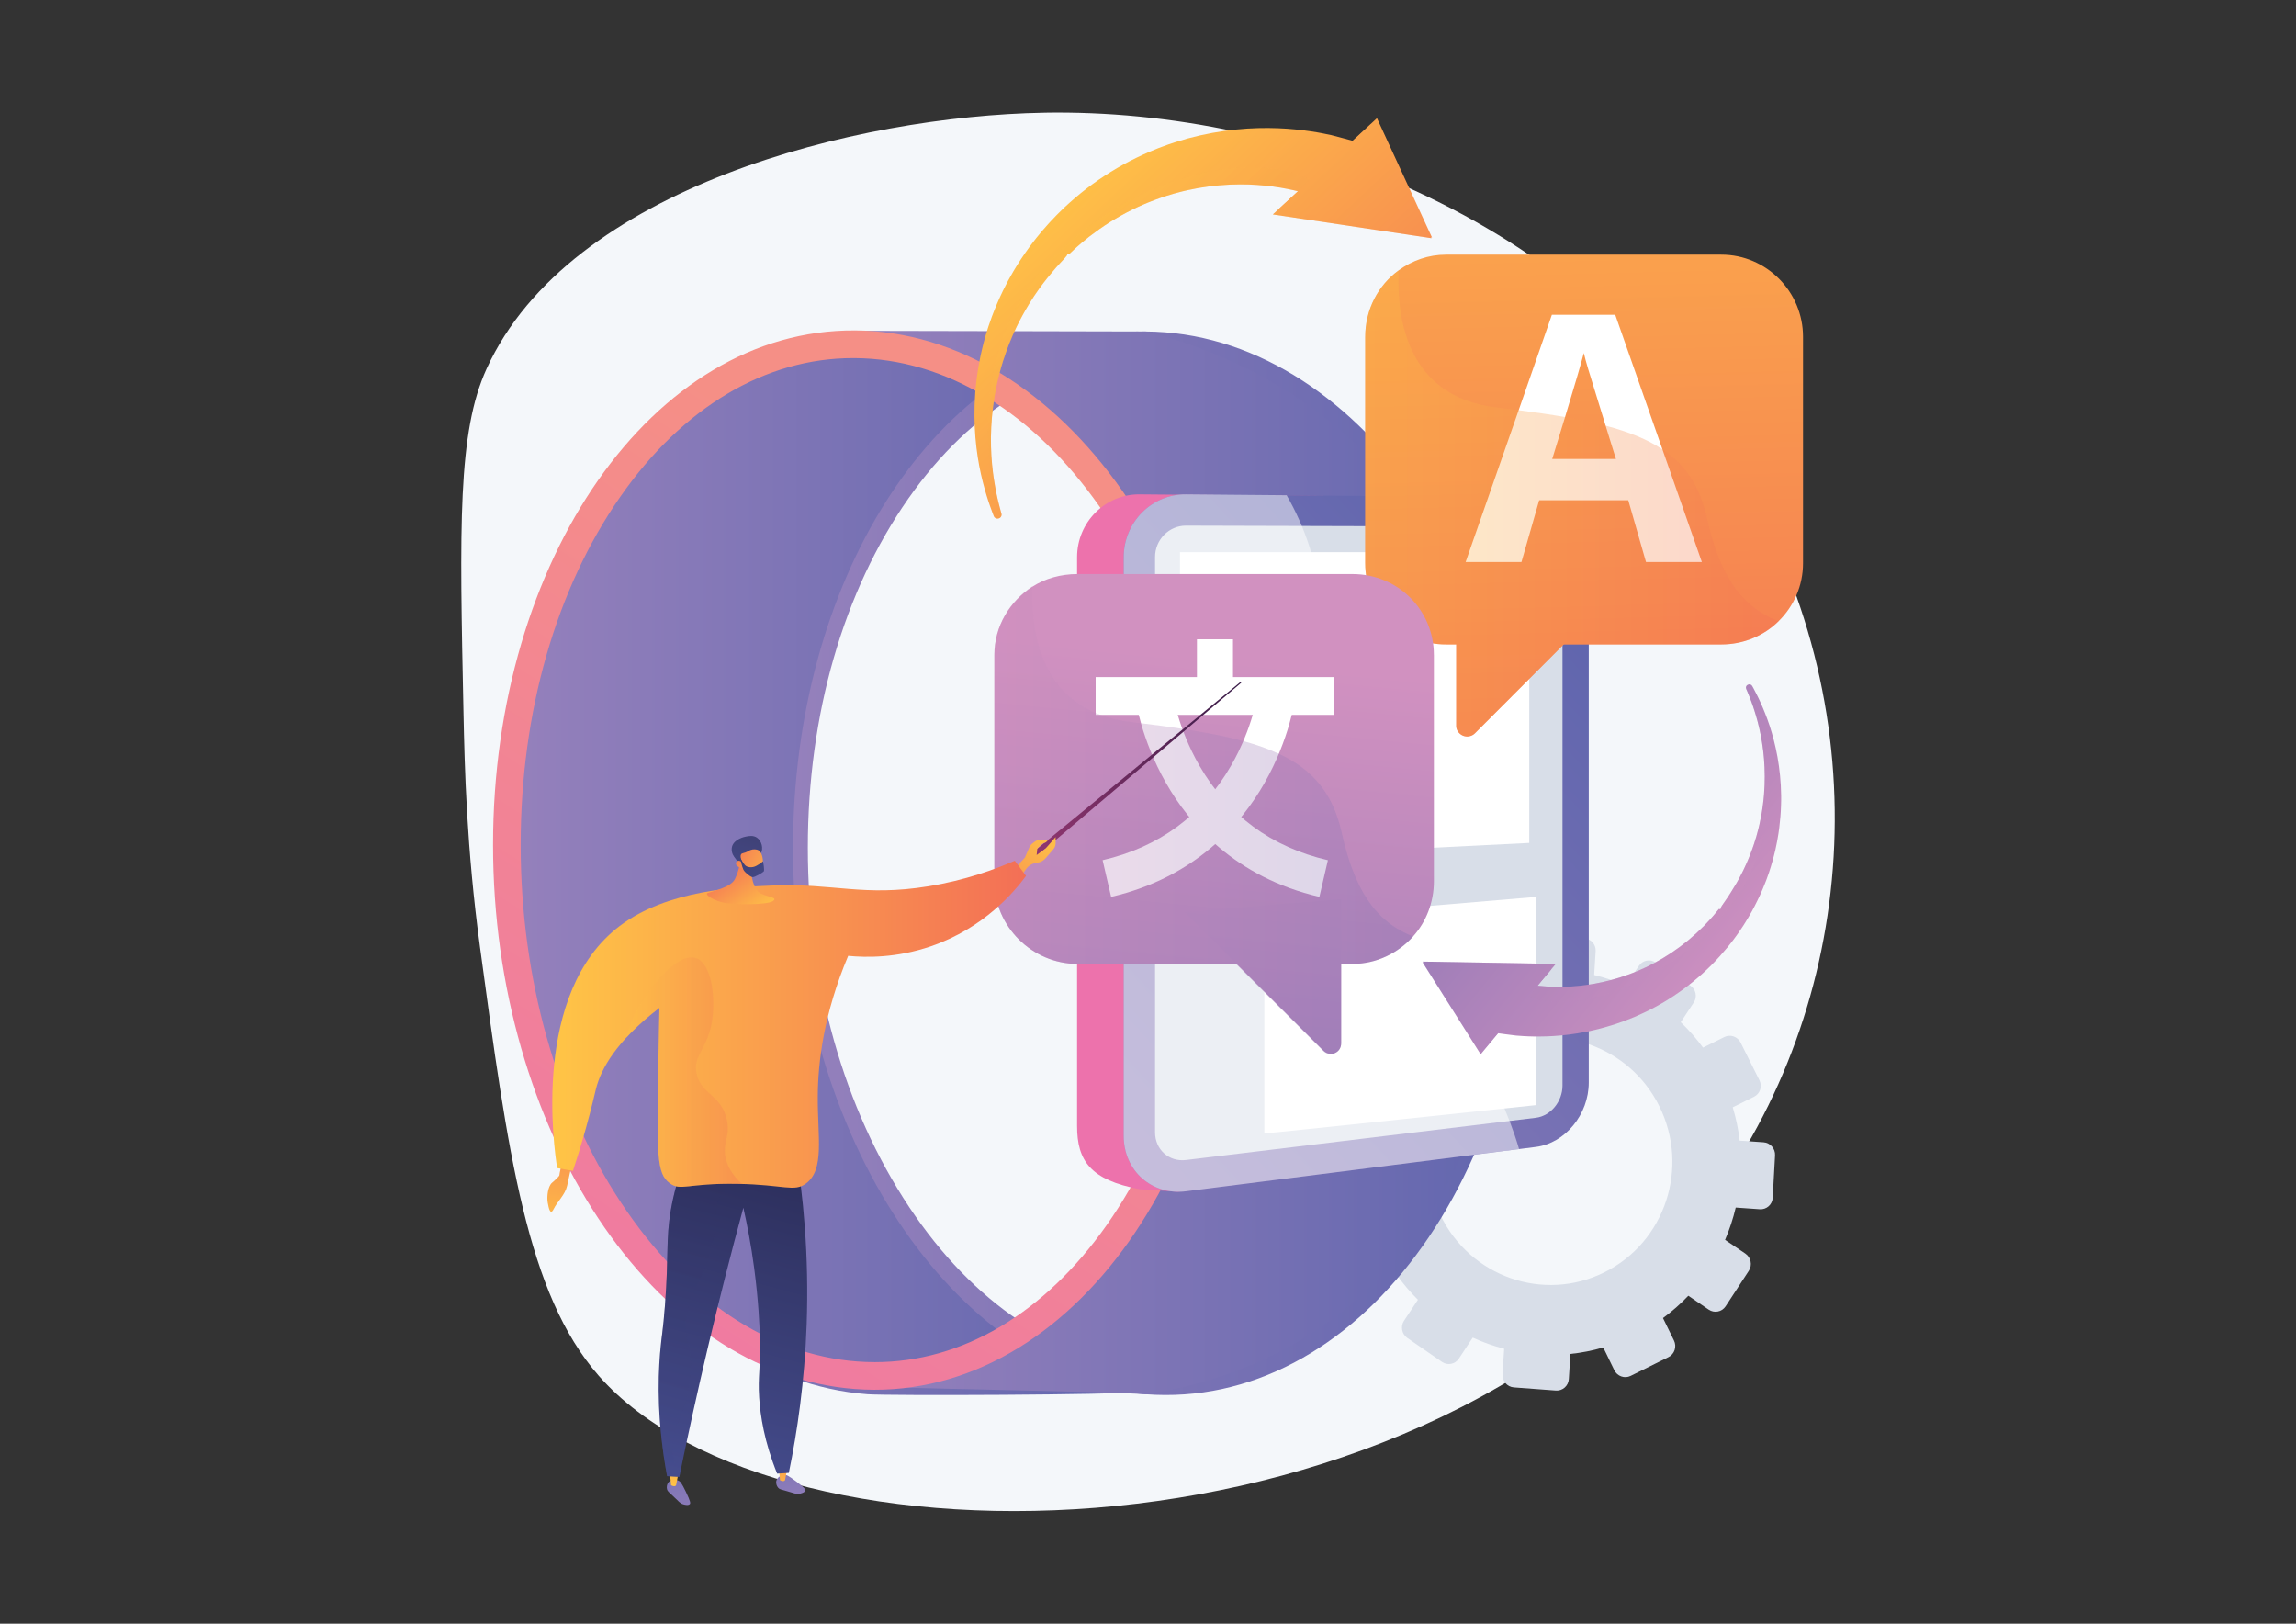 <?xml version="1.0" encoding="UTF-8"?>
<svg xmlns="http://www.w3.org/2000/svg" xmlns:xlink="http://www.w3.org/1999/xlink" viewBox="0 0 841.89 595.28">
  <rect x="0" y="0" width="841.89" height="595.28" fill="#333333" stroke="none"/>
  <defs>
    <style>
      .cls-1 {
        fill: url(#linear-gradient);
      }

      .cls-2 {
        fill: #f4f7fa;
      }

      .cls-3, .cls-4 {
        fill: #fff;
      }

      .cls-5 {
        fill: #d8dee8;
      }

      .cls-6 {
        fill: url(#linear-gradient-9);
      }

      .cls-6, .cls-7, .cls-8, .cls-9, .cls-10, .cls-11, .cls-12, .cls-13 {
        mix-blend-mode: multiply;
        opacity: .3;
      }

      .cls-7 {
        fill: url(#linear-gradient-12);
      }

      .cls-8 {
        fill: url(#linear-gradient-23);
      }

      .cls-9 {
        fill: url(#linear-gradient-21);
      }

      .cls-10 {
        fill: url(#linear-gradient-29);
      }

      .cls-11 {
        fill: url(#linear-gradient-36);
      }

      .cls-12 {
        fill: url(#linear-gradient-31);
      }

      .cls-13 {
        fill: url(#linear-gradient-34);
      }

      .cls-4, .cls-14 {
        mix-blend-mode: soft-light;
      }

      .cls-15 {
        fill: url(#linear-gradient-8);
      }

      .cls-16 {
        fill: url(#linear-gradient-3);
      }

      .cls-17 {
        fill: url(#linear-gradient-4);
      }

      .cls-18 {
        fill: url(#linear-gradient-2);
      }

      .cls-19 {
        fill: url(#linear-gradient-6);
      }

      .cls-20 {
        fill: url(#linear-gradient-7);
      }

      .cls-21 {
        fill: url(#linear-gradient-5);
      }

      .cls-22 {
        fill: url(#linear-gradient-14);
      }

      .cls-23 {
        fill: url(#linear-gradient-18);
      }

      .cls-24 {
        fill: url(#linear-gradient-22);
      }

      .cls-25 {
        fill: url(#linear-gradient-20);
      }

      .cls-26 {
        fill: url(#linear-gradient-15);
      }

      .cls-27 {
        fill: url(#linear-gradient-19);
      }

      .cls-28 {
        fill: url(#linear-gradient-16);
      }

      .cls-29 {
        fill: url(#linear-gradient-17);
      }

      .cls-30 {
        fill: url(#linear-gradient-13);
      }

      .cls-31 {
        fill: url(#linear-gradient-10);
      }

      .cls-32 {
        fill: url(#linear-gradient-11);
      }

      .cls-33 {
        fill: url(#linear-gradient-27);
      }

      .cls-34 {
        fill: url(#linear-gradient-24);
      }

      .cls-35 {
        fill: url(#linear-gradient-26);
      }

      .cls-36 {
        fill: url(#linear-gradient-35);
      }

      .cls-37 {
        fill: url(#linear-gradient-37);
      }

      .cls-38 {
        fill: url(#linear-gradient-25);
      }

      .cls-39 {
        fill: url(#linear-gradient-28);
      }

      .cls-40 {
        fill: url(#linear-gradient-33);
      }

      .cls-41 {
        fill: url(#linear-gradient-30);
      }

      .cls-42 {
        fill: url(#linear-gradient-32);
      }

      .cls-43 {
        isolation: isolate;
      }

      .cls-14 {
        opacity: .5;
      }
    </style>
    <linearGradient id="linear-gradient" x1="286.08" y1="316.48" x2="560.74" y2="316.48" gradientUnits="userSpaceOnUse">
      <stop offset="0" stop-color="#9681bc"/>
      <stop offset="1" stop-color="#6166ae"/>
    </linearGradient>
    <linearGradient id="linear-gradient-2" x1="184.1" y1="316.48" x2="417.23" y2="316.48" xlink:href="#linear-gradient"/>
    <linearGradient id="linear-gradient-3" x1="309.62" y1="316.22" x2="555.71" y2="316.22" xlink:href="#linear-gradient"/>
    <linearGradient id="linear-gradient-4" x1="380.04" y1="216.4" x2="148.06" y2="579.44" gradientUnits="userSpaceOnUse">
      <stop offset="0" stop-color="#f58f86"/>
      <stop offset="1" stop-color="#ed72ac"/>
    </linearGradient>
    <linearGradient id="linear-gradient-5" x1="667.7" y1="259.54" x2="477.51" y2="298.22" xlink:href="#linear-gradient-4"/>
    <linearGradient id="linear-gradient-6" x1="344.19" y1="440.6" x2="573.72" y2="231.1" xlink:href="#linear-gradient"/>
    <linearGradient id="linear-gradient-7" x1="574.75" y1="-75.05" x2="585" y2="327.41" gradientUnits="userSpaceOnUse">
      <stop offset="0" stop-color="#ffc546"/>
      <stop offset="1" stop-color="#f36f56"/>
    </linearGradient>
    <linearGradient id="linear-gradient-8" x1="554.72" y1="-74.38" x2="564.98" y2="328.06" xlink:href="#linear-gradient-7"/>
    <linearGradient id="linear-gradient-9" x1="500.59" y1="184.58" x2="652.17" y2="184.58" xlink:href="#linear-gradient-7"/>
    <linearGradient id="linear-gradient-10" x1="449.09" y1="241.63" x2="420.25" y2="537.69" gradientUnits="userSpaceOnUse">
      <stop offset="0" stop-color="#d191c0"/>
      <stop offset="1" stop-color="#8172b4"/>
    </linearGradient>
    <linearGradient id="linear-gradient-11" x1="474.98" y1="236.1" x2="446.25" y2="531.04" xlink:href="#linear-gradient-10"/>
    <linearGradient id="linear-gradient-12" x1="364.6" y1="300.67" x2="518.21" y2="300.67" xlink:href="#linear-gradient-10"/>
    <linearGradient id="linear-gradient-13" x1="451.88" y1="239.24" x2="375.52" y2="330.87" gradientUnits="userSpaceOnUse">
      <stop offset="0" stop-color="#321944"/>
      <stop offset="1" stop-color="#a13b77"/>
    </linearGradient>
    <linearGradient id="linear-gradient-14" x1="388.45" y1="305.13" x2="350.06" y2="340.21" xlink:href="#linear-gradient-7"/>
    <linearGradient id="linear-gradient-15" x1="201.66" y1="455.99" x2="210.74" y2="395.32" xlink:href="#linear-gradient-7"/>
    <linearGradient id="linear-gradient-16" x1="251.13" y1="562.04" x2="243.7" y2="518.29" xlink:href="#linear-gradient"/>
    <linearGradient id="linear-gradient-17" x1="246.74" y1="545.06" x2="249.22" y2="519.19" xlink:href="#linear-gradient-7"/>
    <linearGradient id="linear-gradient-18" x1="291.68" y1="555.16" x2="284.25" y2="511.41" xlink:href="#linear-gradient"/>
    <linearGradient id="linear-gradient-19" x1="286.16" y1="548.83" x2="288.63" y2="522.97" xlink:href="#linear-gradient-7"/>
    <linearGradient id="linear-gradient-20" x1="254.17" y1="541.68" x2="292.69" y2="396.95" gradientUnits="userSpaceOnUse">
      <stop offset="0" stop-color="#454c8d"/>
      <stop offset="1" stop-color="#26274f"/>
    </linearGradient>
    <linearGradient id="linear-gradient-21" x1="241.48" y1="538.31" x2="280" y2="393.57" xlink:href="#linear-gradient-20"/>
    <linearGradient id="linear-gradient-22" x1="202.5" y1="375.49" x2="376.21" y2="375.49" xlink:href="#linear-gradient-7"/>
    <linearGradient id="linear-gradient-23" x1="229.62" y1="393.04" x2="272.07" y2="393.04" xlink:href="#linear-gradient-7"/>
    <linearGradient id="linear-gradient-24" x1="-2723.29" y1="1260.45" x2="-2723.29" y2="1236.62" gradientTransform="translate(-2683.26 825.87) rotate(145.79) scale(1 -1)" xlink:href="#linear-gradient-7"/>
    <linearGradient id="linear-gradient-25" x1="-4946.19" y1="-510.45" x2="-4954.06" y2="-530.45" gradientTransform="translate(-4601.56 1328.79) rotate(174.28) scale(1 -1)" gradientUnits="userSpaceOnUse">
      <stop offset="0" stop-color="#454c8d"/>
      <stop offset="1" stop-color="#404278"/>
    </linearGradient>
    <linearGradient id="linear-gradient-26" x1="-2740.14" y1="1253.59" x2="-2729" y2="1231.92" gradientTransform="translate(-2683.26 825.87) rotate(145.79) scale(1 -1)" xlink:href="#linear-gradient-7"/>
    <linearGradient id="linear-gradient-27" x1="2542.54" y1="1255.29" x2="2536.46" y2="1239.86" gradientTransform="translate(-2522.44 715.61) rotate(-34.21)" xlink:href="#linear-gradient-25"/>
    <linearGradient id="linear-gradient-28" x1="1133.97" y1="278.21" x2="1121.2" y2="461.51" gradientTransform="translate(-595.85 707.21) rotate(-47.05)" xlink:href="#linear-gradient-7"/>
    <linearGradient id="linear-gradient-29" x1="1123.53" y1="290.13" x2="1112.76" y2="444.68" gradientTransform="translate(-595.85 707.21) rotate(-47.05)" xlink:href="#linear-gradient-7"/>
    <linearGradient id="linear-gradient-30" x1="1213.27" y1="283.62" x2="1200.41" y2="468.14" gradientTransform="translate(-595.85 707.21) rotate(-47.05)" xlink:href="#linear-gradient-7"/>
    <linearGradient id="linear-gradient-31" x1="1213.27" y1="283.62" x2="1200.41" y2="468.14" gradientTransform="translate(-595.85 707.21) rotate(-47.05)" xlink:href="#linear-gradient-7"/>
    <linearGradient id="linear-gradient-32" x1="1216.26" y1="283.93" x2="1203.41" y2="468.24" gradientTransform="translate(-595.85 707.21) rotate(-47.05)" xlink:href="#linear-gradient-7"/>
    <linearGradient id="linear-gradient-33" x1="-2712.89" y1="2459.12" x2="-2723.47" y2="2610.97" gradientTransform="translate(1073.33 3989.98) rotate(125.44)" xlink:href="#linear-gradient-10"/>
    <linearGradient id="linear-gradient-34" x1="-2721.54" y1="2468.99" x2="-2730.46" y2="2597.03" gradientTransform="translate(1073.33 3989.98) rotate(125.44)" xlink:href="#linear-gradient-10"/>
    <linearGradient id="linear-gradient-35" x1="-2647.2" y1="2463.59" x2="-2657.85" y2="2616.46" gradientTransform="translate(1073.33 3989.98) rotate(125.44)" xlink:href="#linear-gradient-10"/>
    <linearGradient id="linear-gradient-36" x1="-2647.2" y1="2463.59" x2="-2657.85" y2="2616.46" gradientTransform="translate(1073.33 3989.98) rotate(125.44)" xlink:href="#linear-gradient-10"/>
    <linearGradient id="linear-gradient-37" x1="-2644.72" y1="2463.86" x2="-2655.36" y2="2616.55" gradientTransform="translate(1073.33 3989.98) rotate(125.44)" xlink:href="#linear-gradient-10"/>
  </defs>
  <g class="cls-43">
    <g id="Layer_1" data-name="Layer 1">
      <g>
        <path class="cls-2" d="M382.76,41.32c-68.29,1.21-173.94,27.17-204.35,93.89-10.62,23.3-9.9,57.56-8.46,126.08,.42,20.14,1.12,49.49,6.05,85.91,10.23,75.66,17.19,127.16,43.53,157.16,66.01,75.15,304.46,72.98,406.29-62.31,55.55-73.8,64.09-178.79,13.3-265.56-55.92-95.53-164.93-136.79-256.35-135.18Z"/>
        <path class="cls-5" d="M523.34,361.1l3.89,8c-3.29,2.43-6.33,5.11-9.09,8.02l-7.35-4.97c-2-1.36-4.73-.81-6.08,1.22l-8.49,12.71c-1.36,2.03-.84,4.79,1.17,6.15l7.42,5.05c-1.63,3.72-2.94,7.57-3.91,11.52l-8.97-.61c-2.42-.17-4.52,1.69-4.7,4.14l-1.11,15.37c-.18,2.46,1.64,4.6,4.06,4.77l9,.63c.41,4.02,1.18,8.03,2.3,12.01l-8.17,4.05c-2.19,1.09-3.11,3.78-2.05,6.01l6.65,13.98c1.07,2.24,3.71,3.17,5.91,2.08l8.19-4.06c2.39,3.37,5.04,6.5,7.91,9.34l-5.09,7.69c-1.37,2.07-.84,4.89,1.19,6.3l12.73,8.8c2.04,1.41,4.81,.87,6.18-1.21l5.08-7.7c3.72,1.7,7.57,3.07,11.53,4.09l-.61,9.28c-.16,2.51,1.7,4.7,4.16,4.88l15.41,1.15c2.47,.18,4.6-1.71,4.75-4.22l.58-9.2c4.03-.41,8.06-1.21,12.05-2.36l4.03,8.29c1.1,2.27,3.8,3.22,6.01,2.12l13.87-6.88c2.22-1.1,3.12-3.83,2.01-6.1l-4.02-8.22c3.37-2.47,6.47-5.21,9.29-8.18l7.46,5.08c2.07,1.41,4.86,.86,6.22-1.22l8.51-13.02c1.36-2.08,.78-4.9-1.29-6.3l-7.43-5.03c1.65-3.82,2.95-7.78,3.91-11.84l8.84,.62c2.47,.17,4.59-1.71,4.72-4.2l.86-15.55c.14-2.48-1.75-4.63-4.22-4.8l-8.75-.6c-.47-4.1-1.33-8.18-2.54-12.22l7.83-3.89c2.2-1.09,3.08-3.78,1.97-6l-6.92-13.85c-1.1-2.21-3.78-3.12-5.97-2.03l-7.81,3.88c-2.48-3.38-5.21-6.49-8.17-9.31l4.79-7.26c1.35-2.04,.78-4.8-1.26-6.16l-12.75-8.49c-2.04-1.36-4.78-.81-6.12,1.23l-4.82,7.28c-3.74-1.64-7.62-2.95-11.59-3.91l.55-8.74c.15-2.43-1.69-4.53-4.12-4.69l-15.16-.97c-2.42-.16-4.51,1.69-4.67,4.12l-.57,8.77c-3.98,.45-7.95,1.27-11.88,2.44l-3.88-7.93c-1.07-2.18-3.7-3.07-5.87-2l-13.6,6.75c-2.17,1.08-3.08,3.72-2.02,5.91Zm4.84,84.37c-10.81-22.46-1.64-49.45,20.41-60.39,22.05-10.94,48.84-1.8,59.88,20.55,11.11,22.48,2.1,49.77-20.2,60.84-22.3,11.06-49.23,1.61-60.1-20.99Z"/>
        <g>
          <g>
            <path class="cls-1" d="M420.05,121.52c-74.79-.48-133.97,84.29-133.97,189.31s59.18,194.65,133.97,200.32c76.84,5.83,140.69-78.74,140.69-189.03s-63.85-200.11-140.69-200.6Zm7.48,379.79h0c-2.22,0-4.48-.09-6.71-.25-32.91-2.5-63.93-23.24-87.37-58.42-24.01-36.05-37.24-82.86-37.24-131.8s13.1-94.2,36.9-128.11c23.11-32.93,53.76-51.07,86.31-51.07h.56c16.93,.11,33.49,5.01,49.2,14.57,15.54,9.45,29.58,23,41.74,40.26,12.37,17.56,22.1,38,28.93,60.75,7.13,23.76,10.75,48.96,10.75,74.89,0,49.27-13.21,95.01-37.19,128.81-23.05,32.49-53.55,50.38-85.89,50.38Z"/>
            <path class="cls-18" d="M290.78,310.83c0-97.64,51.15-177.77,118.44-188.17-4.73-.72-86.31-1.11-91.15-1.14-74.79-.48-133.97,84.29-133.97,189.31s59.18,194.65,133.97,200.32c7.6,.58,91.85,.27,99.15-.86-71.19-10.89-126.44-97.99-126.44-199.46Z"/>
            <path class="cls-16" d="M315.68,121.29c18.24,4.93,54.79,17.58,86.15,50.71,45.13,47.68,43.6,103.26,45.1,127.79,1.22,19.96,12.79,124.71-60.81,178.72-28.71,21.07-58.83,27.26-76.5,29.39,14.33,1.09,96.1,2.17,110.43,3.26,16.93-2.54,41.27-8.66,64.94-25.05,81.49-56.41,71.06-176.28,69.41-192.52-2.51-24.67-9.16-89.93-62.82-135.78-26.32-22.48-54.2-31.97-71.52-36.29-12.31-.08-92.06-.16-104.37-.23Z"/>
            <path class="cls-17" d="M313.42,121.14c-74.04-.47-132.63,83.97-132.63,188.59s58.59,193.88,132.63,199.5c76.06,5.78,139.26-78.47,139.26-188.32s-63.2-199.3-139.26-199.78Zm7.38,378.24h-.01c-2.19,0-4.41-.09-6.6-.25-32.53-2.47-63.22-23.11-86.4-58.12-23.77-35.9-36.87-82.52-36.87-131.28s12.97-93.84,36.53-127.62c22.86-32.78,53.17-50.83,85.35-50.83h.55c16.73,.11,33.09,4.98,48.62,14.48,15.37,9.4,29.26,22.89,41.29,40.07,12.24,17.49,21.87,37.84,28.64,60.5,7.06,23.66,10.64,48.76,10.64,74.59,0,49.08-13.08,94.65-36.82,128.32-22.8,32.33-52.97,50.14-84.93,50.14Z"/>
          </g>
          <g>
            <path class="cls-21" d="M546.51,182.38l-128.66-1.14c-12.58-.11-22.91,10.21-22.91,23.05v208.54c0,12.84,5.02,19.77,22.91,23.15l14.12,.94c10.79-1.37,133.97-28.07,133.97-39.76V203.72c0-11.69-8.65-21.25-19.44-21.34Z"/>
            <path class="cls-19" d="M563.18,182.38l-128.3-1.14c-12.55-.11-22.85,10.19-22.85,23.02v212.17c0,12.82,10.3,21.91,22.85,20.32l128.3-16.27c10.76-1.36,19.38-11.92,19.38-23.6V203.69c0-11.68-8.63-21.22-19.38-21.31Z"/>
            <path class="cls-5" d="M563.18,193.07l-128.3-.36c-6.24-.02-11.35,5.15-11.35,11.51v210.89c0,6.36,5.11,10.92,11.35,10.17l128.3-15.49c5.39-.65,9.75-5.95,9.75-11.81V203.72c0-5.86-4.36-10.64-9.75-10.66Z"/>
            <g class="cls-14">
              <path class="cls-3" d="M483.41,317.78c-15.45-45.15,10.9-72.92-3.18-117.1-2.19-6.88-5.07-13.24-8.45-19.12l-36.89-.33c-12.55-.11-22.85,10.19-22.85,23.02v212.17c0,12.82,10.3,21.91,22.85,20.32l122.12-15.49c-4.17-14.04-9.75-25.12-15.61-33.98-21.64-32.75-45.46-32.89-57.98-69.5Z"/>
            </g>
          </g>
          <polygon class="cls-4" points="560.74 202.43 560.74 309.03 432.67 315.41 432.67 202.43 560.74 202.43"/>
          <path class="cls-4" d="M463.61,415.53c1.68,0,99.56-10.37,99.56-10.37v-76.33l-99.56,8.39v78.31Z"/>
        </g>
        <g>
          <g>
            <path class="cls-20" d="M661.13,123.48v82.98c0,8.36-3.43,15.85-8.96,21.28-5.41,5.32-12.83,8.52-21.01,8.52h-100.92c-16.55,0-29.65-13.26-29.65-29.81V123.48c0-10,4.75-18.94,12.28-24.38,4.93-3.56,10.83-5.74,17.37-5.74h100.92c16.55,0,29.97,13.58,29.97,30.12Z"/>
            <path class="cls-15" d="M591.61,217.99l-50.82,50.89c-1.11,1.11-2.88,1.44-4.34,.84-1.45-.6-2.5-2.01-2.5-3.58v-52.79l57.65,4.65Z"/>
          </g>
          <path class="cls-3" d="M609.68,165.05l-17.41-49.66h-23.23l-12.26,35.22-19.37,55.44h20.47l6.5-22.66h32.67l6.5,22.66h20.48l-14.35-40.99Zm-40.52,3.22c1.76-5.67,3.32-10.82,4.7-15.34,3.61-11.88,5.91-19.74,6.89-23.52,.33,1.47,.87,3.46,1.63,5.99,.58,1.95,2.7,8.87,6.38,20.7,1.12,3.59,2.37,7.76,3.77,12.16h-23.36Z"/>
          <path class="cls-6" d="M652.17,227.74c-5.41,5.32-12.82,8.52-21.01,8.52h-57.83l-32.47,32.54c-1.11,1.11-2.92,1.48-4.37,.88-1.45-.6-2.53-1.97-2.53-3.54v-29.88h-3.72c-16.55,0-29.65-13.26-29.65-29.81V123.48c0-10,4.75-18.86,12.28-24.3-.79,17.53,2.99,46.26,35.85,50.18,2.79,.33,5.46,.67,8.08,1.01,6.15,.79,11.81,1.61,17.06,2.53,5.41,.94,10.37,1.98,14.88,3.17,8.46,2.23,15.39,5.01,20.93,8.74,8.41,5.66,13.64,13.48,16.2,24.95,4.5,20.16,11.86,32.44,26.29,37.98Z"/>
        </g>
        <g>
          <g>
            <path class="cls-31" d="M525.78,240.1v82.98c0,7.72-2.84,14.92-7.64,20.23-5.48,6.07-13.35,10.06-22.18,10.06h-100.92c-16.55,0-30.43-13.74-30.43-30.29v-82.98c0-10.55,5.69-19.67,13.93-25.01,4.68-3.03,10.5-4.64,16.5-4.64h100.92c16.55,0,29.81,13.1,29.81,29.65Z"/>
            <path class="cls-32" d="M491.78,329.69v52.79c0,1.57-.85,2.98-2.3,3.58-1.45,.6-3.08,.27-4.18-.84l-50.96-50.89,57.44-4.65Z"/>
          </g>
          <g>
            <rect class="cls-3" x="401.75" y="248.23" width="87.51" height="13.85"/>
            <g>
              <path class="cls-3" d="M483.81,328.81c-30.94-7.17-47.67-26.66-56.26-41.75-9.23-16.22-11.2-30.77-11.28-31.38l13.69-1.77-6.85,.89,6.84-.9c.02,.13,1.81,12.87,9.84,26.78,10.51,18.21,26.37,29.88,47.12,34.69l-3.12,13.45Z"/>
              <path class="cls-3" d="M407.42,328.81l-3.12-13.45c20.76-4.81,36.61-16.48,47.12-34.69,8.03-13.91,9.82-26.65,9.84-26.78l13.69,1.79c-.08,.61-2.05,15.16-11.28,31.38-8.59,15.09-25.32,34.58-56.26,41.75Z"/>
            </g>
            <rect class="cls-3" x="438.89" y="234.38" width="13.22" height="20.15"/>
          </g>
          <path class="cls-7" d="M518.21,343.31c-5.48,6.07-13.42,10.06-22.25,10.06h-4.18v29.12c0,1.57-.85,2.98-2.3,3.58-1.45,.6-3.08,.43-4.18-.68l-32.14-32.02h-58.11c-16.55,0-30.43-13.74-30.43-30.29v-82.98c0-10.55,5.69-19.83,13.93-25.16-.6,14.86,2.32,37.42,22.95,46.36,.61,.26,1.28,.51,1.92,.75,3.31,1.24,7.07,2.15,11.28,2.65,1.24,.15,2.47,.29,3.67,.44,5.38,.66,10.45,1.33,15.19,2.06,8.43,1.29,15.85,2.72,22.35,4.5,4.86,1.33,9.19,2.85,13.04,4.65,12.49,5.81,19.83,14.58,23.02,28.88,4.5,20.14,11.84,32.54,26.25,38.09Z"/>
        </g>
        <g>
          <g>
            <polygon class="cls-30" points="377.52 313.47 454.78 250.08 455.18 250.27 378.54 315.2 377.52 313.47"/>
            <path class="cls-22" d="M372.8,317.68l3.02-3.3,1.57-3.64c.27-.63,.71-1.18,1.26-1.58l.9-.67c.52-.38,1.15-.59,1.79-.59h2.97s-.52,.97-1.36,1.11c-.84,.15-2.6,2.13-2.6,2.13l-.24,2.33,3.36-2.46,3.59-4.12v2.29c0,.78-.28,1.54-.79,2.13l-2.91,3.37c-.72,.83-1.71,1.38-2.79,1.56l-.72,.12c-1.49,.24-2.82,1.08-3.67,2.33l-2.05,2.99-1.34-3.99Z"/>
          </g>
          <path class="cls-26" d="M209.53,427.44s-.84,3.94-1.57,7.26-3.65,5.87-4.93,8.52c-1.28,2.65-1.85-.45-2.2-2.37-.35-1.92,0-5.87,1.58-7.23,1.58-1.35,2.78-2.54,2.71-2.81-.08-.27,1.02-4.84,1.02-4.84l3.4,1.46Z"/>
          <g>
            <path class="cls-28" d="M244.58,545.97c-.2-.82-.07-1.92,.65-2.66,.97-.99,2.58-.91,3.6-.45,.59,.27,1.05,.7,2.68,4.08,1.72,3.58,1.71,4.16,1.43,4.48-.56,.66-2.14,.17-2.48,.07-1.13-.35-1.4-.89-3.73-3.06-1.58-1.48-1.97-1.72-2.15-2.47Z"/>
            <path class="cls-29" d="M245.68,540.38l.39,4.15c.95,.49,1.53,.45,1.84,0l.79-4.15h-3.03Z"/>
            <path class="cls-23" d="M285.35,545.45c-.56-.64-.94-1.67-.65-2.66,.4-1.33,1.87-2,2.98-2.06,.65-.03,1.25,.13,4.26,2.39,3.17,2.39,3.43,2.9,3.34,3.32-.19,.85-1.82,1.14-2.17,1.2-1.16,.21-1.65-.14-4.72-1-2.08-.58-2.54-.62-3.04-1.2Z"/>
            <path class="cls-27" d="M285.63,538.52l.39,4.15c.94,.49,1.53,.45,1.84,0l.79-4.15h-3.03Z"/>
            <path class="cls-25" d="M244.61,541.19c1.49,.09,2.99,.18,4.48,.27,3.16-15.42,6.63-31.2,10.44-47.32,4.18-17.67,8.54-34.79,13.04-51.36,1.43,6.31,2.84,13.68,3.95,21.98,1.65,12.31,1.98,21.74,2.06,24.35,.41,13.35-.76,14.93-.21,23.27,.43,6.55,1.85,16.18,6.6,27.88,1.42-.09,2.85-.17,4.27-.26,3.12-15.07,5.78-33.38,6.54-54.3,.92-25.65-1.3-47.87-4.2-65.4-12.93,.4-25.87,.8-38.8,1.21-4.04,9.01-5.88,16.72-6.81,22.14-1.87,10.89-.72,16.27-2.13,34.82-.73,9.59-1.26,11.11-1.79,17.48-.88,10.55-1.03,25.78,2.55,45.24Z"/>
            <path class="cls-9" d="M253.21,504.38c1.18-12.54-3.34-12.28-1.24-23.11,1.94-9.97,6.05-11.63,9.08-24.35,2.43-10.21,.57-12.45,2.48-16.92,2.35-5.52,9.21-11.55,28.94-14.11-.28-1.91-.57-3.77-.87-5.58-12.93,.4-25.87,.8-38.8,1.21-4.04,9.01-5.88,16.72-6.81,22.14-1.87,10.89-.72,16.27-2.13,34.82-.73,9.59-1.26,11.11-1.79,17.48-.88,10.55-1.03,25.78,2.55,45.24,1.49,.09,2.99,.18,4.48,.27,.09-.45,.19-.9,.28-1.35-.75-1.22-1.44-2.6-1.95-4.15-3.27-10.06,4.3-15.9,5.78-31.57Z"/>
          </g>
          <g>
            <path class="cls-24" d="M204.3,428.23c1.93,.34,3.85,.69,5.78,1.03,1.19-3.6,2.92-9.04,4.78-15.73,2.13-7.65,3.22-12.59,3.68-14.4,1.85-7.21,7.27-17.33,23.25-29.65-.16,7.84-.28,14.29-.36,18.72-.66,35.55-.63,42,4.1,45.54,4.11,3.08,6.37-.07,25.02,.28,17.01,.32,20.59,3.05,24.91-.07,7.01-5.07,4.29-17.1,4.4-32.13,.09-12.4,2.13-29.96,11.14-51.39,6.63,.64,17.73,.82,30.34-3.51,19.58-6.72,30.7-20.15,34.88-25.8-1.38-1.86-2.75-3.71-4.13-5.57-7.04,3.07-17.92,7.13-31.66,9.37-23.81,3.89-34.76-1.17-56.88-.29-12.74,.5-38.75,1.53-56.34,14.86-32.35,24.51-24.07,81.42-22.91,88.74Z"/>
            <path class="cls-8" d="M266,424.1c-.98-5.49,1.97-7.8,.41-14.03-2.2-8.79-9.26-8.86-10.94-16.3-1.6-7.1,4.33-9.23,5.78-20.43,1.07-8.24-.44-20.14-5.98-22.08-6.9-2.41-17.03,11.65-18.16,13.21-3.9,5.41-6.16,10.99-7.49,15.97,3.16-3.42,7.14-7.08,12.17-10.96-.16,7.84-.28,14.29-.36,18.72-.66,35.55-.63,42,4.1,45.54,4.11,3.08,6.37-.07,25.02,.28,.53,.01,1.02,.03,1.52,.04-4.03-3.69-5.56-7.14-6.06-9.96Z"/>
          </g>
          <g>
            <path class="cls-34" d="M271.71,314.46s-.58,4.58-2.28,7.91c-1.54,3.01-8.48,4.42-9.91,5-1.43,.58,2.36,2.93,6.29,3.65,3.93,.72,15.34,.72,17.5-.62,2.16-1.34-1.53-1.52-4.28-2.79-2.75-1.27-3.94-6.93-3.24-9.41,.7-2.47-4.09-3.75-4.09-3.75Z"/>
            <g>
              <path class="cls-38" d="M279.03,312.76c.93-1.58,.34-4.44-1.49-5.67-1.36-.91-2.91-.61-4.05-.38-.52,.1-4.21,.88-5.05,3.61-.27,.87-.16,2.02,.24,2.91,.2,.46,.58,1.02,1.41,2.09,.74,.95,.69,.92,.91,1.19,.54,.66,1.57,1.77,3.42,3.01,.07-.51,.2-1.14,.42-1.83,.09-.27,.44-1.31,1.04-2.2,1.22-1.81,2.42-1.49,3.15-2.73Z"/>
              <path class="cls-35" d="M272.07,318.32s1.99,2.65,5.39,2.1c3.04-.49,2.83-7.4,.73-8.67-.7-.42-2.03-.5-3.06-.1-.61,.24-.8,.52-1.8,.88-.93,.34-1.21,.26-1.47,.53-.33,.34-.52,1.1,.27,3.05-.64-.54-1.36-.7-1.84-.41-.08,.04-.27,.21-.37,.44-.35,.83,.46,1.76,2.15,2.18Z"/>
              <path class="cls-33" d="M271.38,314.41s1.3,2.4,2.02,2.97c.72,.57,2.35,.91,3.93,.05,1.58-.86,2.46-1.67,2.46-1.67,0,0,.65,3.33,.25,3.74-.39,.41-3.3,2.19-4.14,2.07-.84-.13-2.88-1.77-3.35-2.8-.47-1.02-1.04-3.67-1.04-3.67l-.12-.7Z"/>
            </g>
          </g>
        </g>
        <g>
          <path class="cls-39" d="M497,51.85l-11.09,17.98-1.69,2.73s-.72-.24-2.06-.68c-.67-.24-1.51-.48-2.49-.77-.98-.31-2.13-.59-3.41-.92-2.57-.62-5.73-1.31-9.41-1.8-3.68-.49-7.87-.84-12.48-.8-4.6,.03-9.61,.43-14.85,1.32-2.61,.49-5.3,1.02-8,1.78-.34,.09-.68,.18-1.02,.27-.34,.1-.68,.21-1.02,.31-.68,.21-1.36,.41-2.05,.62-1.35,.48-2.74,.9-4.1,1.44-5.49,2.04-10.96,4.74-16.23,8.02-2.63,1.65-5.19,3.47-7.7,5.39l-1.84,1.5c-.3,.25-.63,.5-.92,.75l-.87,.76-.87,.75c-.29,.25-.57,.49-.89,.8l-1.86,1.76-.23,.22-.28-.05-.2-.13-.03,.03-.23,.55-.76,.93c-.56,.57-1.1,1.16-1.63,1.76l-1.61,1.78c-.52,.61-1.03,1.22-1.55,1.83-2.06,2.44-4.02,4.96-5.79,7.59l-.67,.98-.64,1c-.42,.66-.86,1.33-1.27,2-.8,1.36-1.62,2.69-2.35,4.08-.77,1.36-1.44,2.76-2.14,4.14-.33,.7-.65,1.4-.97,2.1-.16,.35-.32,.7-.48,1.05-.15,.35-.29,.7-.44,1.06-1.22,2.8-2.21,5.64-3.12,8.44-.43,1.41-.86,2.81-1.21,4.21-.39,1.39-.69,2.79-1.01,4.17-1.2,5.52-1.82,10.86-2.08,15.81-.25,4.96-.08,9.54,.3,13.59,.38,4.05,.98,7.55,1.55,10.43,.31,1.43,.57,2.72,.86,3.81,.28,1.1,.5,2.03,.73,2.8,.12,.4,.22,.75,.3,1.06,.18,.64-.1,1.31-.67,1.63-.08,.05-.16,.08-.24,.11l-.11,.04c-.72,.24-1.5-.12-1.78-.83-.12-.29-.25-.63-.4-1.02-.3-.73-.63-1.69-1.02-2.81-.42-1.12-.81-2.42-1.27-3.87-.87-2.91-1.84-6.49-2.64-10.68-.79-4.18-1.42-8.97-1.66-14.25-.23-5.27-.11-11.02,.62-17.07,.2-1.51,.38-3.05,.66-4.59,.24-1.55,.56-3.1,.88-4.68,.69-3.13,1.48-6.33,2.52-9.52,.13-.4,.25-.8,.38-1.2,.14-.4,.27-.8,.42-1.19,.28-.8,.55-1.61,.84-2.4,.62-1.59,1.22-3.2,1.93-4.78,.66-1.6,1.42-3.17,2.17-4.76,.39-.79,.8-1.56,1.2-2.35l.61-1.17,.65-1.16c1.7-3.12,3.63-6.15,5.69-9.11,.52-.74,1.05-1.47,1.57-2.21l1.64-2.16c.54-.73,1.13-1.42,1.7-2.12l.87-1.06,.43-.52,.51-.57,1.69-1.92c.26-.31,.6-.66,.92-1l.97-1.02,.97-1.02c.32-.34,.65-.64,.97-.97,.65-.64,1.3-1.28,1.95-1.91,2.66-2.48,5.42-4.85,8.29-7.06,5.74-4.39,11.86-8.17,18.11-11.2,1.55-.79,3.14-1.46,4.7-2.17,.79-.33,1.57-.65,2.36-.97,.39-.16,.79-.32,1.17-.48,.39-.15,.79-.29,1.19-.44,3.13-1.21,6.28-2.16,9.37-3.05,6.2-1.67,12.21-2.74,17.82-3.31,5.61-.58,10.81-.65,15.42-.48s8.61,.65,11.9,1.12c1.64,.25,3.11,.48,4.38,.74,1.27,.25,2.36,.45,3.23,.66,1.74,.4,8.87,2.37,8.87,2.37Z"/>
          <path class="cls-10" d="M485.26,69.18c.24,.2,.45,.42,.65,.66l-1.69,2.73s-.72-.24-2.06-.68c-.67-.24-1.51-.48-2.49-.77-.98-.31-2.13-.59-3.41-.92-2.57-.62-5.73-1.31-9.41-1.8-3.68-.49-7.87-.84-12.48-.8-4.6,.03-9.61,.43-14.85,1.32-2.61,.49-5.3,1.02-8,1.78-.34,.09-.68,.18-1.02,.27-.34,.1-.68,.21-1.02,.31-.68,.21-1.36,.41-2.05,.62-1.35,.48-2.74,.9-4.1,1.44-5.49,2.04-10.96,4.74-16.23,8.02-2.63,1.65-5.19,3.47-7.7,5.39l-1.84,1.5c-.3,.25-.63,.5-.92,.75l-.87,.76-.87,.75c-.29,.25-.57,.49-.89,.8l-1.86,1.76-.23,.22-.28-.05-.2-.13-.03,.03-.23,.55-.76,.93c-.56,.57-1.1,1.16-1.63,1.76l-1.61,1.78c-.52,.61-1.03,1.22-1.55,1.83-2.06,2.44-4.02,4.96-5.79,7.59l-.67,.98-.64,1c-.42,.66-.86,1.33-1.27,2-.8,1.36-1.62,2.69-2.35,4.08-.77,1.36-1.44,2.76-2.14,4.14-.33,.7-.65,1.4-.97,2.1-.16,.35-.32,.7-.48,1.05-.15,.35-.29,.7-.44,1.06-1.22,2.8-2.21,5.64-3.12,8.44-.43,1.41-.86,2.81-1.21,4.21-.39,1.39-.69,2.79-1.01,4.17-1.2,5.52-1.82,10.86-2.08,15.81-.25,4.96-.08,9.54,.3,13.59,.38,4.05,.98,7.55,1.55,10.43,.31,1.43,.57,2.72,.86,3.81,.28,1.1,.5,2.03,.73,2.8,.12,.4,.22,.75,.3,1.06,.18,.64-.1,1.31-.67,1.63-2.8-10.16-13.16-55.39,13.77-88.78,30.5-37.82,84.84-49.3,104.94-31.92Z"/>
          <polygon class="cls-41" points="502.86 45.51 524.87 87.32 466.72 78.61 502.86 45.51"/>
          <polygon class="cls-12" points="502.86 45.51 524.87 87.32 466.72 78.61 502.86 45.51"/>
          <polygon class="cls-42" points="504.9 43.32 525.09 87.08 468.94 76.57 504.9 43.32"/>
        </g>
        <g>
          <path class="cls-40" d="M548.48,378.65l7.16-15.97,1.09-2.42s.61,.12,1.76,.33c.57,.12,1.29,.23,2.13,.36,.84,.15,1.81,.25,2.9,.39,2.18,.23,4.85,.46,7.92,.46,3.07,0,6.56-.17,10.34-.7,3.78-.52,7.84-1.4,12.05-2.7,2.09-.69,4.24-1.42,6.38-2.33,.27-.11,.54-.22,.81-.33,.27-.12,.53-.24,.8-.36,.53-.24,1.07-.49,1.62-.73,1.06-.54,2.15-1.04,3.21-1.63,4.29-2.27,8.49-5.08,12.46-8.35,1.98-1.64,3.89-3.41,5.74-5.26l1.35-1.43c.22-.24,.46-.48,.67-.71l.63-.71,.63-.71c.21-.24,.42-.46,.64-.75l1.34-1.64,.17-.21,.29,.05,.23,.12,.02-.03,.08-.51,.5-.86c.4-.53,.76-1.08,1.13-1.63l1.12-1.64c.36-.56,.71-1.12,1.07-1.67,1.43-2.23,2.76-4.51,3.93-6.86l.45-.88,.42-.89c.28-.59,.56-1.18,.83-1.78,.51-1.2,1.04-2.39,1.49-3.6,.49-1.2,.89-2.42,1.31-3.63,.2-.61,.38-1.22,.57-1.83,.09-.3,.19-.61,.28-.91,.08-.31,.16-.61,.25-.91,.7-2.43,1.2-4.87,1.65-7.27,.2-1.21,.4-2.4,.54-3.59,.17-1.19,.26-2.37,.38-3.53,.39-4.66,.32-9.12,0-13.21-.34-4.1-.97-7.85-1.72-11.13-.75-3.28-1.62-6.1-2.41-8.4-.41-1.14-.76-2.17-1.12-3.03-.35-.87-.63-1.61-.91-2.22-.14-.32-.26-.6-.36-.83-.22-.51-.06-1.09,.37-1.41,.06-.05,.12-.08,.19-.12l.09-.04c.56-.28,1.25-.07,1.55,.49,.13,.23,.27,.49,.44,.79,.33,.57,.7,1.32,1.14,2.2,.47,.88,.93,1.9,1.46,3.04,1.03,2.3,2.21,5.13,3.32,8.48,1.1,3.35,2.14,7.22,2.91,11.52,.76,4.3,1.28,9.04,1.34,14.09,0,1.26,.02,2.54-.05,3.84-.03,1.3-.12,2.61-.22,3.94-.23,2.65-.53,5.36-1.04,8.09-.06,.34-.12,.68-.18,1.03-.07,.34-.14,.69-.21,1.03-.14,.69-.28,1.38-.43,2.07-.34,1.37-.65,2.76-1.07,4.14-.37,1.39-.83,2.76-1.27,4.15-.23,.69-.49,1.37-.73,2.06l-.38,1.03-.41,1.02c-1.06,2.75-2.32,5.44-3.69,8.1-.35,.66-.7,1.32-1.05,1.98l-1.12,1.95c-.37,.66-.77,1.29-1.17,1.93l-.6,.96-.3,.48-.35,.52-1.18,1.76c-.18,.29-.42,.61-.65,.92l-.69,.95-.69,.94c-.23,.32-.46,.6-.7,.9-.47,.59-.93,1.19-1.4,1.78-1.92,2.32-3.93,4.57-6.05,6.7-4.24,4.23-8.86,7.99-13.66,11.16-1.19,.82-2.42,1.54-3.62,2.29-.61,.35-1.22,.7-1.83,1.05-.3,.17-.61,.34-.91,.52-.31,.16-.62,.32-.93,.49-2.44,1.33-4.93,2.45-7.37,3.52-4.91,2.05-9.73,3.57-14.28,4.65-4.54,1.08-8.81,1.71-12.61,2.06-3.8,.36-7.14,.4-9.9,.37-1.38-.03-2.61-.06-3.68-.14-1.07-.06-1.98-.11-2.72-.19-1.47-.14-7.55-.99-7.55-.99Z"/>
          <path class="cls-13" d="M556.24,363.15c-.22-.14-.42-.3-.6-.47l1.09-2.42s.61,.12,1.76,.33c.57,.12,1.29,.23,2.13,.36,.84,.15,1.81,.25,2.9,.39,2.18,.23,4.85,.46,7.92,.46,3.07,0,6.56-.17,10.34-.7,3.78-.52,7.84-1.4,12.05-2.7,2.09-.69,4.24-1.42,6.38-2.33,.27-.11,.54-.22,.81-.33,.27-.12,.53-.24,.8-.36,.53-.24,1.07-.49,1.62-.73,1.06-.54,2.15-1.04,3.21-1.63,4.29-2.27,8.49-5.08,12.46-8.35,1.98-1.64,3.89-3.41,5.74-5.26l1.35-1.43c.22-.24,.46-.48,.67-.71l.63-.71,.63-.71c.21-.24,.42-.46,.64-.75l1.34-1.64,.17-.21,.29,.05,.23,.12,.02-.03,.08-.51,.5-.86c.4-.53,.76-1.08,1.13-1.63l1.12-1.64c.36-.56,.71-1.12,1.07-1.67,1.43-2.23,2.76-4.51,3.93-6.86l.45-.88,.42-.89c.28-.59,.56-1.18,.83-1.78,.51-1.2,1.04-2.39,1.49-3.6,.49-1.2,.89-2.42,1.31-3.63,.2-.61,.38-1.22,.57-1.83,.09-.3,.19-.61,.28-.91,.08-.31,.16-.61,.25-.91,.7-2.43,1.2-4.87,1.65-7.27,.2-1.21,.4-2.4,.54-3.59,.17-1.19,.26-2.37,.38-3.53,.39-4.66,.32-9.12,0-13.21-.34-4.1-.97-7.85-1.72-11.13-.75-3.28-1.62-6.1-2.41-8.4-.41-1.14-.76-2.17-1.12-3.03-.35-.87-.63-1.61-.91-2.22-.14-.32-.26-.6-.36-.83-.22-.51-.06-1.09,.37-1.41,3.4,8.04,16.81,44.07-1.68,74.41-20.96,34.37-64.34,49.69-82.74,37.59Z"/>
          <polygon class="cls-36" points="544.36 384.49 521.74 352.54 570.45 353.39 544.36 384.49"/>
          <polygon class="cls-11" points="544.36 384.49 521.74 352.54 570.45 353.39 544.36 384.49"/>
          <polygon class="cls-37" points="542.92 386.52 521.59 352.76 568.84 355.3 542.92 386.52"/>
        </g>
      </g>
    </g>
  </g>
</svg>